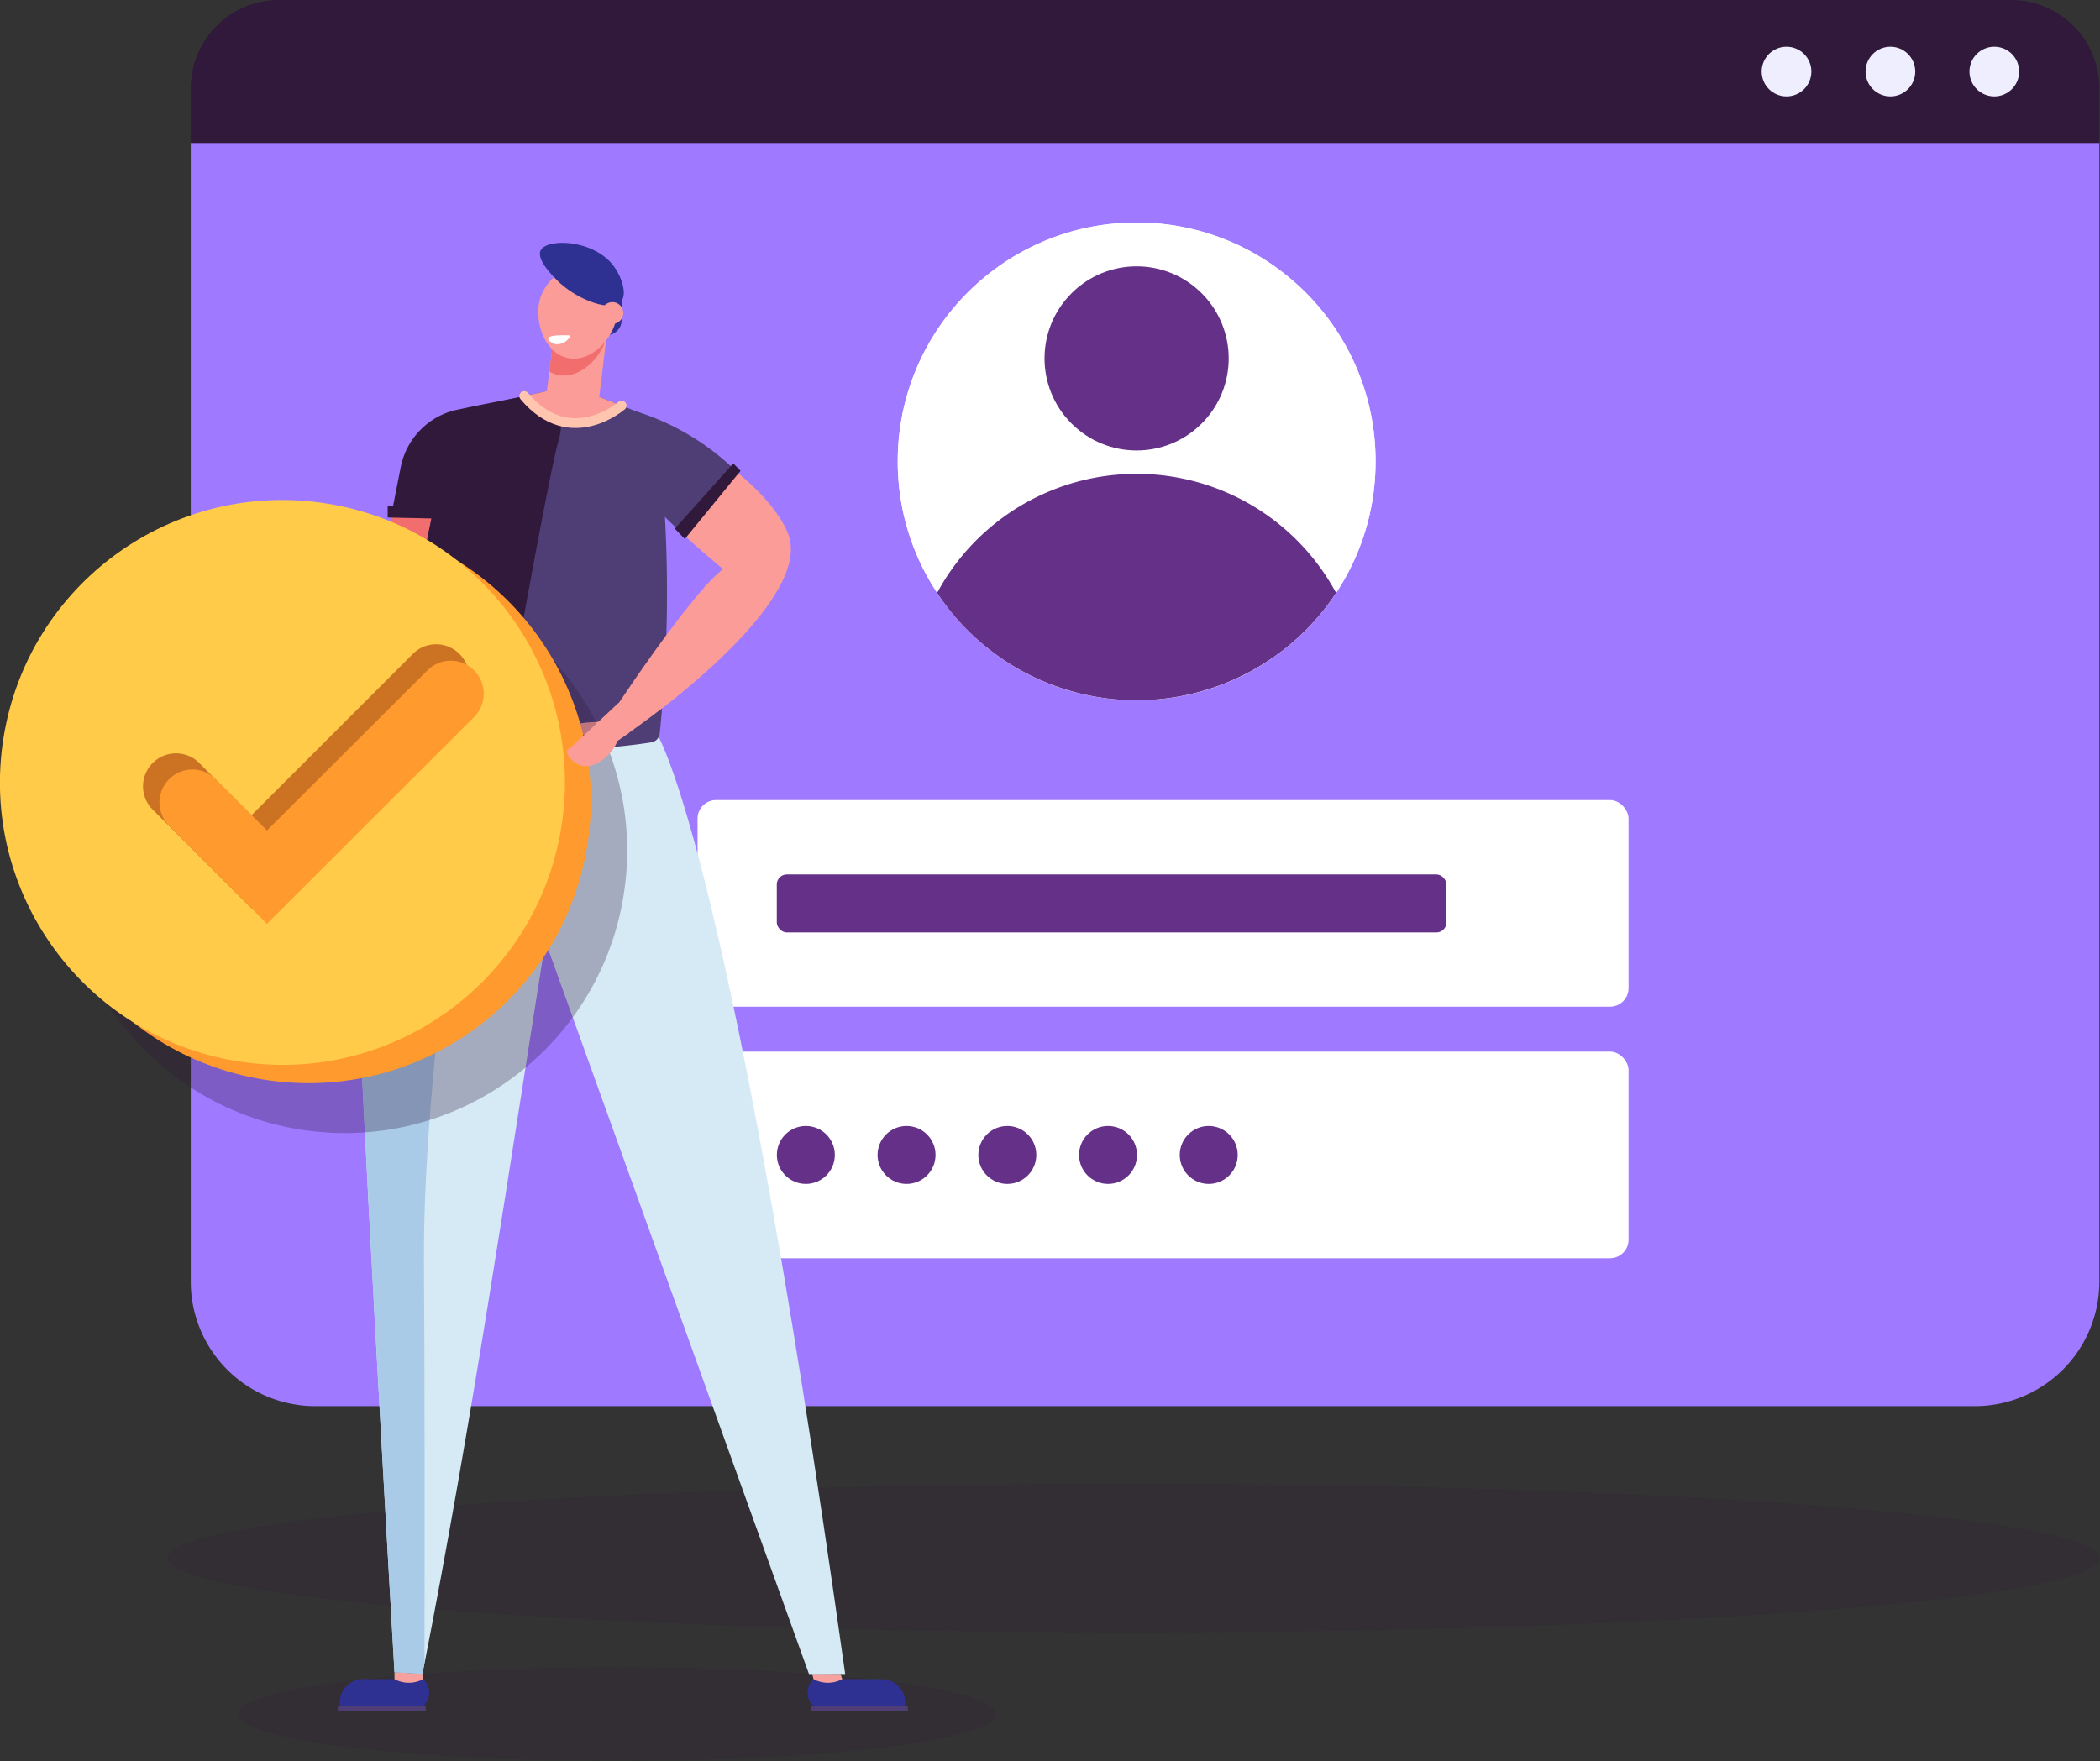 <svg xmlns="http://www.w3.org/2000/svg" viewBox="0 0 289.86 243.14"><rect x="0" y="0" width="289.86" height="243.14" fill="#333333" stroke="none"/><defs><style>.cls-1,.cls-5{fill:#30193b;}.cls-1{opacity:0.2;}.cls-2{fill:#9f79ff;}.cls-3{fill:#fff;}.cls-4{fill:#653087;}.cls-6{fill:#efeefe;}.cls-7{fill:#f26d6d;}.cls-8{fill:#f6a19e;}.cls-9{fill:#47b27c;}.cls-10{fill:#2e3192;}.cls-11{fill:#d5eaf5;}.cls-12{fill:#aacbe8;}.cls-13{fill:#4e3e75;}.cls-14{fill:#fb9c98;}.cls-15{fill:none;stroke:#ffc5ae;stroke-linecap:round;stroke-miterlimit:10;stroke-width:1.35px;}.cls-16{opacity:0.3;}.cls-17{fill:#ff9a2e;}.cls-18{fill:#ffcb48;}.cls-19{fill:#cc7323;}</style></defs><g id="Capa_2" data-name="Capa 2"><g id="Header"><ellipse class="cls-1" cx="156.49" cy="215.12" rx="133.37" ry="10.26"/><ellipse class="cls-1" cx="85.18" cy="236.66" rx="52.29" ry="6.48"/><path class="cls-2" d="M272.57,194.14h-229A17.19,17.19,0,0,1,26.33,177V19.68H289.77V177A17.2,17.2,0,0,1,272.57,194.14Z"/><rect class="cls-3" x="96.28" y="145.2" width="128.51" height="28.53" rx="2.56" transform="translate(321.07 318.92) rotate(180)"/><rect class="cls-3" x="96.28" y="110.47" width="128.51" height="28.53" rx="2.56" transform="translate(321.07 249.46) rotate(180)"/><circle class="cls-4" cx="166.84" cy="159.46" r="4"/><circle class="cls-4" cx="152.94" cy="159.46" r="4"/><circle class="cls-4" cx="139.04" cy="159.46" r="4"/><circle class="cls-4" cx="125.13" cy="159.46" r="4"/><circle class="cls-4" cx="111.23" cy="159.46" r="4"/><rect class="cls-4" x="107.22" y="120.73" width="92.43" height="8.01" rx="1.38"/><path class="cls-5" d="M277.58,0H38.51A12.18,12.18,0,0,0,26.33,12.19v7.56H289.77V12.19A12.19,12.19,0,0,0,277.58,0Z"/><circle class="cls-6" cx="275.27" cy="9.88" r="3.43"/><circle class="cls-6" cx="260.93" cy="9.88" r="3.43"/><circle class="cls-6" cx="246.59" cy="9.88" r="3.43"/><circle class="cls-6" cx="156.89" cy="63.7" r="32.98"/><circle class="cls-3" cx="156.89" cy="63.7" r="32.98"/><path class="cls-4" d="M156.89,96.68a33,33,0,0,0,27.53-14.82,31.28,31.28,0,0,0-55.07,0A33,33,0,0,0,156.89,96.68Z"/><circle class="cls-4" cx="156.89" cy="49.48" r="12.71" transform="translate(14.57 132) rotate(-47.61)"/><path class="cls-7" d="M68,58.48h0a12,12,0,0,0-12,7.73C53.68,72.28,50.91,80,50.4,83.57c0,0-12.08,11.79-17,16.46L36,102.29S52.45,91.6,57.46,86.9,68,58.48,68,58.48Z"/><polygon class="cls-8" points="116.02 231.12 116.26 231.84 114.64 233.53 112.92 232.77 112.29 231.84 112.1 231.09 116.02 231.12"/><polygon class="cls-8" points="58.32 231.09 58.42 231.84 57.64 233.12 55.34 232.91 54.65 232.49 54.45 231.84 54.45 230.89 58.32 231.09"/><path class="cls-9" d="M80.48,108.05c-.58-.08-.92-1.51-.7-2.65a4.39,4.39,0,0,1,2.13-2.79,4.4,4.4,0,0,1,.43,2.54C82.13,106.6,81.12,108.15,80.48,108.05Z"/><path class="cls-9" d="M80.41,107.25c.16.56-1,1.46-2.13,1.73a4.4,4.4,0,0,1-3.42-.79A4.41,4.41,0,0,1,77,106.75C78.4,106.34,80.23,106.62,80.41,107.25Z"/><path class="cls-9" d="M79.62,106.56c-.35.46-1.76.07-2.66-.67a4.37,4.37,0,0,1-1.41-3.21,4.37,4.37,0,0,1,2.43.84C79.15,104.41,80,106,79.62,106.56Z"/><path class="cls-10" d="M84.46,40.79h1.35a0,0,0,0,1,0,0v5.5a0,0,0,0,1,0,0H82.35a0,0,0,0,1,0,0V42.9A2.11,2.11,0,0,1,84.46,40.79Z" transform="translate(168.16 87.07) rotate(-180)"/><path class="cls-11" d="M90.34,100.73s9.76,12.51,26.32,130.39l-5,0-39-108.43V100.73Z"/><path class="cls-11" d="M60.89,94s-11.79,9.27-11.73,34.17c0,11.15,5.29,102.7,5.29,102.7l3.87.2C65.19,196.23,70.16,162,75.83,126.53c.81-.12,5-.42,5.69-1.27,1.58-1.86,0-5.1.08-6.52.13-5.7.17-18.74-.2-23.55C76.83,95.57,65.17,94.44,60.89,94Z"/><path class="cls-12" d="M54.45,230.89s-5.27-91.55-5.29-102.7C49.1,103.29,60.89,94,60.89,94c1,.12,2,.22,3,.33l2.77,1.76s-8.34,48.79-8.14,78c.11,16.21.1,38.7.07,55.48-.1.51-.2,1-.31,1.54Z"/><path class="cls-13" d="M58.9,101.16a3.49,3.49,0,0,1-2.66-3.53,153.83,153.83,0,0,1,3.81-28.24c1.05-4.54,2.25-8.8,3.54-12.77l15.2-3.36,11.76,4.61a187.2,187.2,0,0,1,1.51,22.65,188,188,0,0,1-1,20.74,1.39,1.39,0,0,1-1.18,1.24,79.43,79.43,0,0,1-31-1.34Z"/><path class="cls-5" d="M57.55,100.81A1.81,1.81,0,0,1,56.19,99a154.22,154.22,0,0,1,3.86-29.6c1.05-4.54,1.85-8.87,3.13-12.84,3.25-.72,6.9-1.36,10.15-2.08a5,5,0,0,1,3.46,1.85c1.12,1.64.48,3.86.28,4.57-1.09,4-4,19.88-8,42.05A78.9,78.9,0,0,1,57.55,100.81Z"/><polygon class="cls-14" points="83.79 45.84 82.44 57.09 75.19 56.23 76.71 44.45 83.79 45.84"/><path class="cls-7" d="M76.71,44.45l7.08,1.39-.07.65c-.75,3.06-3.81,5.9-6.72,5.27a4,4,0,0,1-1.17-.46Z"/><path class="cls-14" d="M77.57,37.47a6.78,6.78,0,0,0-3,3.69c-.94,3.11.58,7.58,3.75,8.26s6.22-2.44,6.8-5.64c.5-2.84-.94-6.35-3.5-7.1A5.45,5.45,0,0,0,77.57,37.47Z"/><path class="cls-10" d="M74.63,34.56c-.74,1.43,2.42,4.3,2.73,4.58,2.69,2.41,7.07,3.93,8.34,2.51.94-1,.08-3.53-1.06-5C81.88,33.05,75.51,32.87,74.63,34.56Z"/><path class="cls-14" d="M86,43.5a1.5,1.5,0,1,0-1.75,1.19A1.5,1.5,0,0,0,86,43.5Z"/><path class="cls-3" d="M75.68,46.71c-.06.28.45.66.88.78a2,2,0,0,0,2.18-1.18C76.37,46.21,75.75,46.44,75.68,46.71Z"/><path class="cls-7" d="M36,102.29l-1.72,1.64a5.92,5.92,0,0,1-1.23,2.1c-.35.37-1.81,1.94-3.5,1.61-1.19-.23-2.3-1.36-2.11-2a.73.73,0,0,1,.46-.43l5.48-5.2Z"/><path class="cls-14" d="M72.36,54.68l6.43-1.42,7,2.74a10.34,10.34,0,0,1-5.33,2.31A9,9,0,0,1,72.36,54.68Z"/><path class="cls-14" d="M97.51,70.57a56.31,56.31,0,0,0,4.25-5.35c3,2.48,5.58,5.24,6.88,8.12s.07,6.22-2.32,9.73a25.31,25.31,0,0,1-9.21-1.86,23.33,23.33,0,0,1,2.69-2.65s-2.49-2-5.43-4.73A39.54,39.54,0,0,0,97.51,70.57Z"/><path class="cls-10" d="M58.42,231.83a2.56,2.56,0,0,1,0,3.76H50.14v-3.76h4.31A4.17,4.17,0,0,0,58.42,231.83Z"/><path class="cls-10" d="M53.37,235.59H46.9v-.52a3.24,3.24,0,0,1,3.24-3.24h0a3.24,3.24,0,0,1,3.23,3.24Z"/><rect class="cls-13" x="46.63" y="235.59" width="12.13" height="0.6" transform="translate(105.39 471.79) rotate(180)"/><path class="cls-10" d="M112.29,231.83a2.56,2.56,0,0,0,0,3.76h9.78l-.35-3.76h-5.46A4.17,4.17,0,0,1,112.29,231.83Z"/><rect class="cls-13" x="111.95" y="235.59" width="13.37" height="0.6"/><path class="cls-10" d="M121.72,231.83a3.23,3.23,0,0,1,3.23,3.24v.52h-3.23Z"/><path class="cls-5" d="M63.18,56.55h0a10.1,10.1,0,0,0-7.86,7.92l-1.26,6.38,8.16.26Z"/><path class="cls-7" d="M31.93,101.5a9.38,9.38,0,0,0-1.95.2c-.23.16-1.11,1.63-.61,2.48s1.31-1.54,1.31-1.54Z"/><path class="cls-13" d="M94.37,73.83c-3.84-3.52-8.46-8.2-9.4-11.1-1.65-5.13,2-6.18,2-6.18a34.34,34.34,0,0,1,14.8,8.67,56.31,56.31,0,0,1-4.25,5.35A39.54,39.54,0,0,1,94.37,73.83Z"/><polygon class="cls-5" points="102.22 65 94.52 74.42 93.15 72.99 101.21 63.98 102.22 65"/><polygon class="cls-5" points="61.41 70.08 53.51 69.82 53.51 71.45 61.2 71.62 61.41 70.08"/><path class="cls-15" d="M85.8,56s-7.11,6.23-13.44-1.32"/><path class="cls-14" d="M89.54,99.19c-1,.72-1.8,1.33-2.49,1.82l-.32.23c-.94.67-1.49,1-1.49,1L85,101l-.46-2.63s4.71-7.21,9.26-13.1c.11-.14.21-.28.32-.41.42-.54.84-1.07,1.26-1.58.79-1,1.56-1.87,2.27-2.65,1.82.31,3.7.82,5.61,1.33,1.12.3,2.17.64,3.15,1-3.59,5.35-10,10.92-14.83,14.7C90.86,98.18,90.18,98.71,89.54,99.19Z"/><path class="cls-14" d="M83,99.66c-3.11.06-3.85.41-3.9.73s1.09,1.33,2.29,1.06A2.12,2.12,0,0,0,83,99.66Z"/><g class="cls-16"><circle class="cls-5" cx="47.58" cy="117.45" r="38.99" transform="translate(-75.93 145.81) rotate(-80.88)"/></g><circle class="cls-17" cx="42.58" cy="110.56" r="38.99" transform="translate(-73.34 135.07) rotate(-80.88)"/><circle class="cls-18" cx="38.99" cy="108.04" r="38.99" transform="translate(-73.87 129.4) rotate(-80.88)"/><path class="cls-19" d="M34.71,125.41,21.2,111.9a4.55,4.55,0,1,1,6.43-6.43l7.08,7.09L56.86,90.41a4.55,4.55,0,1,1,6.43,6.43Z"/><path class="cls-17" d="M36.85,127.55,23.34,114a4.54,4.54,0,1,1,6.43-6.42l7.08,7.08L59,92.55A4.54,4.54,0,1,1,65.43,99Z"/><path class="cls-14" d="M86.77,101.22l-1.53,1.06a5.63,5.63,0,0,1-1.34,2c-.36.35-1.9,1.85-3.58,1.43-1.17-.29-2.22-1.48-2-2.09a.76.76,0,0,1,.48-.41l6.59-6.18Z"/></g></g></svg>